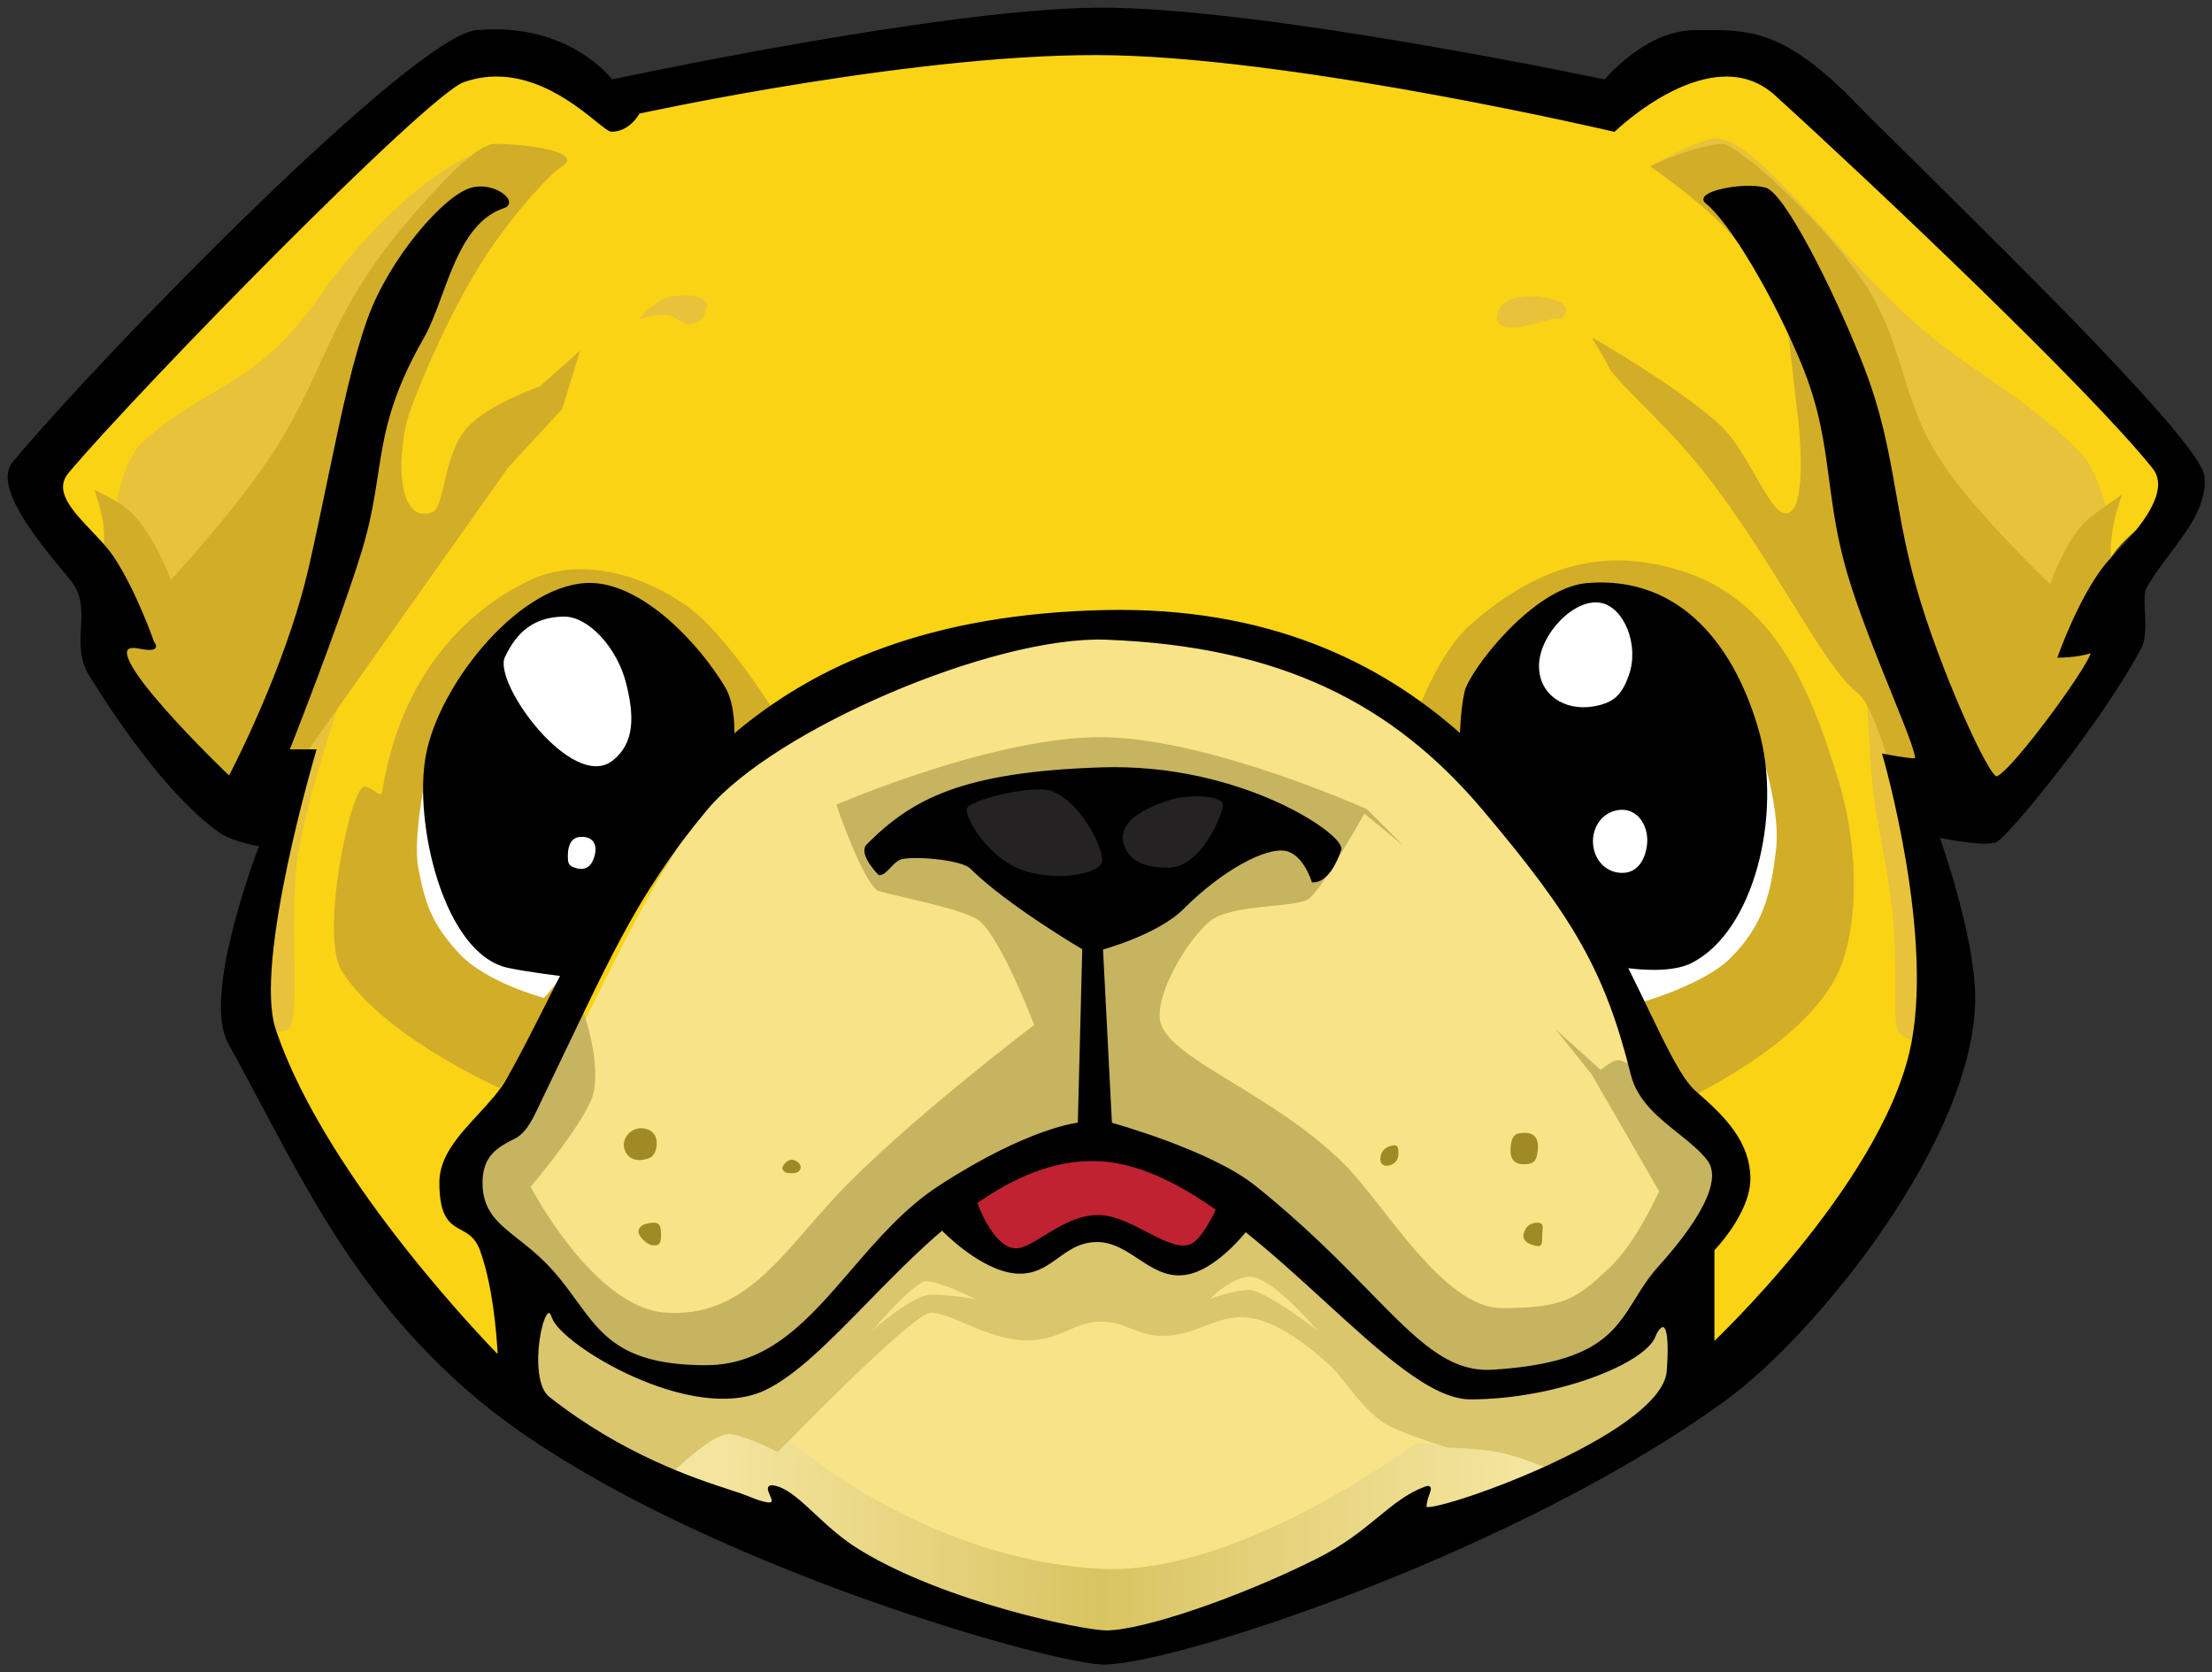 <svg width="246" height="186" viewBox="0 0 246 186" fill="none" xmlns="http://www.w3.org/2000/svg">
<rect x="0" y="0" width="246" height="186" fill="#333333" stroke="none"/>
<path d="M52.513 8.004C58.513 5.004 68.013 13.004 68.013 13.004C68.013 13.004 101.524 5.6 123.513 5.504C146.08 5.405 179.013 14.504 179.013 14.504C179.013 14.504 189.068 4.504 197.013 10.004C210.013 19.004 237.013 48.004 240.513 53.004C242.494 55.834 237.513 58.504 235.513 61.004C232.069 65.308 230.013 72.837 231.513 72.004C233.013 71.17 232.213 73.004 233.013 73.004C233.813 73.004 226.513 86.004 219.513 90.504C216.751 92.279 215.001 90.085 213.894 86.777C215.321 97.663 216.765 112.274 215.013 117.004C210.013 130.504 195.013 144.504 188.513 152.004C182.013 159.504 164.013 169.504 159.513 167.504C158.552 167.077 160.453 165.474 159.513 165.004C157.513 164.004 145.013 180.504 124.013 181.004C109.082 181.359 94.013 171.504 88.513 165.504C88.139 165.097 86.513 163.504 86.013 166.504C85.513 169.504 45.513 157.504 29.513 117.504C24.441 104.824 38.513 59.004 38.513 59.004C38.513 59.004 28.013 86.504 25.513 86.504C21.013 86.504 12.513 71.504 12.513 71.504C12.513 71.504 14.017 71.765 16.013 72.004C18.009 72.242 14.721 66.086 12.513 62.004C10.374 58.05 4.519 56.244 7.013 52.504C10.013 48.004 42.513 13.004 52.513 8.004Z" fill="#FAD314"/>
<path d="M190.013 15.504C186.597 16.642 183.513 18.504 183.513 18.504L191.013 21.504L207.013 47.004L224.513 70.004L236.013 65.004L233.013 60.004L234.513 57.504C234.513 57.504 233.341 52.39 231.513 50.504C224.934 43.715 219.567 41.797 212.513 35.504C203.238 27.229 194.513 14.004 190.013 15.504Z" fill="#E8C23A"/>
<path d="M55.513 16.504C58.786 16.504 62.513 17.504 62.513 17.504L59.013 19.004L35.013 48.504L20.013 68.504L16.513 63.504L13.013 55.504C13.013 55.504 13.9 50.835 16.013 49.004C23.513 42.504 28.513 43.004 35.513 33.004C41.38 24.621 50.513 16.504 55.513 16.504Z" fill="#E8C23A"/>
<path d="M172.513 35.504C170.242 36.202 166.016 37.327 166.513 35.004C166.915 33.123 169.099 32.81 171.013 33.004C172.579 33.162 174.794 33.637 174.013 35.004C173.579 35.762 173.347 35.247 172.513 35.504Z" fill="#E8C23A"/>
<path d="M74.013 35.004C72.828 34.917 71.013 35.504 71.013 35.504C71.013 35.504 72.858 33.295 74.513 33.004C76.337 32.683 79.188 32.779 78.513 34.504C78.157 35.413 77.965 35.789 77.013 36.004C75.808 36.276 75.244 35.094 74.013 35.004Z" fill="#E8C23A"/>
<path d="M33.013 96.004C33.894 88.932 38.513 76.004 38.513 76.004L34.513 78.504L28.513 104.004V114.504C28.513 114.504 31.096 115.019 32.013 114.504C33.513 113.659 32.141 103.003 33.013 96.004Z" fill="#E8C23A"/>
<path d="M208.013 84.504C207.822 81.19 207.513 76.004 207.513 76.004L212.013 86.004L215.513 105.504L213.513 116.004C213.513 116.004 211.373 115.584 211.013 114.504C210.513 113.004 211.005 107.06 210.513 102.004C209.86 95.294 208.401 91.234 208.013 84.504Z" fill="#E8C23A"/>
<path d="M76.513 67.503C80.719 70.503 86.013 79.003 86.013 79.003L66.013 108.003L55.513 121.003C55.513 121.003 42.525 115.223 38.013 108.003C35.513 104.003 39.013 87.503 40.513 87.503C41.508 87.503 42.355 88.986 42.513 88.003C44.513 75.503 51.513 68.003 59.013 64.503C64.108 62.125 70.805 63.432 76.513 67.503Z" fill="#D2AD28"/>
<path d="M204.513 108.003C200.831 116.281 187.013 122.503 187.013 122.503L174.513 100.003L157.513 79.503C157.513 79.503 159.897 72.694 163.513 69.503C172.013 62.003 179.513 61.142 187.013 63.503C197.013 66.652 201.192 75.889 204.513 87.003C206.919 95.057 206.514 103.503 204.513 108.003Z" fill="#D2AD28"/>
<path d="M191.513 16.003C188.183 16.211 183.513 18.503 183.513 18.503C183.513 18.503 188.681 22.074 191.513 25.003C194.344 27.932 198.513 34.003 198.513 34.003L200.013 47.003C200.013 47.003 201.013 56.003 199.013 57.003C197.013 58.003 194.871 50.83 191.513 47.503C187.545 43.573 177.013 37.503 177.013 37.503C177.013 37.503 178.504 39.985 179.013 41.003C179.513 42.003 183.519 45.754 186.513 49.003C195.619 58.885 202.394 73.915 206.513 77.003C208.513 78.503 210.513 86.503 210.513 86.503V87.003L222.013 90.003L235.013 74.003C235.013 74.003 236.139 67.446 235.013 63.503C234.013 60.003 236.013 55.003 236.013 55.003C236.013 55.003 233.9 56.442 232.513 57.503C229.8 59.579 228.013 65.003 228.013 65.003C228.013 65.003 219.777 57.14 216.013 51.503C211.157 44.232 211.961 38.212 207.013 31.003C202.168 23.945 193.013 15.91 191.513 16.003Z" fill="#D2AD28"/>
<path d="M56.513 52.003L33.513 84.503L24.513 87.503L14.013 75.503L11.513 61.503C11.513 61.503 11.633 59.669 11.513 58.503C11.347 56.902 10.513 54.503 10.513 54.503C10.513 54.503 12.774 55.532 14.013 56.503C16.912 58.777 19.013 64.503 19.013 64.503C19.013 64.503 27.431 55.443 31.513 48.503C36.513 40.004 37.013 34.503 45.013 25.003C48.685 20.643 53.013 16.003 55.013 16.003C58.1 16.003 65.081 16.791 62.513 18.503C61.013 19.503 57.895 22.944 55.013 27.003C50.512 33.342 46.513 43.003 45.513 46.003C44.164 50.049 43.967 58.352 48.013 57.003C49.513 56.503 49.274 50.453 52.013 47.503C54.452 44.876 60.013 43.003 60.013 43.003L64.513 39.003L62.513 45.503L56.513 52.003Z" fill="#D2AD28"/>
<path d="M54.513 132.002C54.513 126.502 58.323 127.718 60.013 124.502C76.564 93.002 80.513 73.002 122.513 71.002C157.601 69.332 176.014 99.002 182.013 120.502C183.513 125.878 191.013 125.502 190.513 130.502C189.963 136.001 186.829 136.485 184.513 141.502C181.513 148.002 177.013 152.627 164.513 152.002C154.513 151.502 145.506 126.652 122.513 125.502C99.52 124.353 95.513 152.784 76.513 152.002C68.985 151.693 67.013 148.002 61.513 140.221C59.189 136.934 54.513 136.028 54.513 132.002Z" fill="#F8E386" stroke="#F8E386"/>
<path fill-rule="evenodd" clip-rule="evenodd" d="M77.513 155.003C70.225 154.126 63.569 149.339 61.013 145.503C60.013 144.003 59.179 155.503 60.513 156.503C63.038 158.397 71.341 161.885 77.751 164.577C81.494 166.149 84.591 167.45 85.513 168.003C86.161 168.393 86.2 167.982 86.24 167.553C86.282 167.116 86.325 166.66 87.013 167.003C87.39 167.192 88.072 167.753 88.956 168.479C90.412 169.676 92.416 171.324 94.513 172.503C102.513 177.003 118.013 181.504 123.013 181.504C130.513 181.504 141.929 177.003 149.013 172.503C150.549 171.527 152.089 170.189 153.458 168.999C155.645 167.099 157.398 165.575 158.013 166.503C158.375 167.051 158.018 167.682 157.782 168.099C157.573 168.467 157.459 168.67 158.013 168.503C168.013 165.503 182.513 159.254 186.013 154.003C187.67 151.518 186.137 143.737 185.013 146.504C184.785 147.065 184.7 147.057 184.585 147.045C184.475 147.033 184.335 147.019 184.013 147.503C182.013 150.503 171.181 156.043 162.513 154.003C156.162 152.509 149.254 145.991 143.872 140.914C142.05 139.195 140.404 137.641 139.013 136.503C138.196 135.835 137.611 136.655 136.815 137.77C135.825 139.159 134.508 141.004 132.013 141.004C129.969 141.004 128.718 140.266 127.455 139.522C126.23 138.8 124.994 138.072 123.013 138.004C120.925 137.932 119.425 138.775 117.96 139.599C116.349 140.506 114.779 141.389 112.513 141.003C110.852 140.721 109.718 139.679 108.619 138.668C107.421 137.567 106.265 136.503 104.513 136.503C103.352 136.503 101.405 138.708 98.852 141.599C93.707 147.425 86.102 156.037 77.513 155.003Z" fill="#F8E386"/>
<path d="M192.513 106.504C189.58 109.499 182.513 111.504 182.513 111.504L180.013 107.504L192.013 101.003L195.013 81.004C195.013 81.004 198.122 89.177 197.513 94.504C196.936 99.547 196.065 102.876 192.513 106.504Z" fill="white"/>
<path d="M177.513 93.503C177.513 91.703 178.719 90.159 180.513 90.003C182.581 89.823 183.809 91.948 183.513 94.003C183.256 95.785 182.308 97.141 180.513 97.003C178.718 96.865 177.513 95.303 177.513 93.503Z" fill="white"/>
<path d="M171.513 74.003C171.513 70.504 175.513 66.297 178.513 67.003C181.013 67.591 182.674 71.709 181.513 75.003C180.731 77.221 179.833 78.125 177.513 78.503C174.352 79.018 171.513 77.206 171.513 74.003Z" fill="white"/>
<path d="M60.513 111.004L63.013 108.003L49.513 96.503L47.513 85.504C47.513 85.504 45.861 93.004 46.513 96.504C47.297 100.714 48.129 102.837 51.013 106.004C54.014 109.299 60.513 111.004 60.513 111.004Z" fill="white"/>
<path d="M63.513 95.004C63.532 93.899 63.908 93.019 65.013 93.004C66.263 92.986 66.799 93.787 66.513 95.004C66.252 96.112 65.612 96.799 64.513 96.504C63.57 96.25 63.496 95.98 63.513 95.004Z" fill="white"/>
<path d="M63.013 68.504C59.811 68.575 57.885 70.11 56.513 73.004C55.141 75.897 64.061 88.065 68.513 84.504C71.013 82.504 70.862 79.463 70.013 76.003C69.023 71.971 65.781 68.442 63.013 68.504Z" fill="white"/>
<path d="M64.513 111.503C64.513 111.503 66.863 117.45 66.013 121.503C65.384 124.503 59.013 132.003 59.013 132.003C59.013 132.003 65.981 145.442 74.013 146.003C82.821 146.619 86.973 139.445 93.013 133.003C100.513 125.003 115.013 114.003 115.013 114.003C115.013 114.003 111.513 104.755 109.013 102.503C107.347 101.003 98.013 99.421 97.513 99.004C95.716 97.504 93.013 89.504 93.013 89.504C93.013 89.504 110.94 81.723 123.013 82.004C134.811 82.277 152.013 90.003 152.013 90.003L156.013 94.003L151.732 90.503C150.658 92.408 146.799 99.146 145.513 100.003C144.013 101.003 136.913 100.503 134.513 102.503C132.013 104.587 128.513 110.503 129.013 113.503C129.715 117.717 141.513 121.503 149.513 129.503C154.013 134.003 160.513 145.503 167.013 145.503C174.013 145.503 175.355 144.42 179.013 141.003C181.951 138.259 184.513 132.503 184.513 132.503L177.013 119.503L173.013 114.503L178.013 119.003C178.013 119.003 179.005 118.221 179.513 118.003C180.479 117.589 182.013 119.003 182.013 119.003L193.513 130.503L182.513 147.003L174.013 152.503L161.513 153.003L144.013 138.503L125.513 126.503L111.513 129.503L98.013 139.503L86.013 151.503L75.013 153.503L64.513 148.503L57.513 139.503L51.013 134.003L52.513 128.503L64.513 111.503Z" fill="#C6B460"/>
<path d="M122.513 174.503C102.513 173.503 87.513 160.003 87.513 160.003L76.513 158.503L74.013 167.003L124.513 184.003L175.513 162.003L157.513 160.503C157.513 160.503 137.831 175.269 122.513 174.503Z" fill="url(#paint0_linear_799_147)"/>
<path fill-rule="evenodd" clip-rule="evenodd" d="M81.013 159.503C79.013 159.503 74.013 164.503 74.013 164.503L62.013 160.503L58.013 151.503L61.013 144.503L67.513 150.503L81.013 154.503L92.513 145.503L105.013 135.003L139.013 134.003L147.513 143.003L155.513 150.503L168.013 154.503L180.513 148.503L187.013 144.503L186.013 158.003L172.513 163.503C172.513 163.503 169.01 161.96 166.513 161.503C164.4 161.117 161.013 161.003 161.013 161.003C161.013 161.003 155.256 159.318 153.513 158.003C152.065 156.912 150.966 155.527 149.927 154.217C149.131 153.214 148.37 152.254 147.513 151.503C144.288 148.679 141.013 146.503 138.013 146.503C136.573 146.503 135.355 146.972 134.073 147.466C132.99 147.883 131.861 148.318 130.513 148.503C128.389 148.796 127.069 148.278 125.78 147.773C124.789 147.385 123.817 147.003 122.513 147.003C121.001 147.003 119.962 147.459 118.849 147.947C117.902 148.362 116.902 148.801 115.513 149.003C112.575 149.431 109.653 148.195 107.258 147.182C105.763 146.549 104.474 146.003 103.513 146.003C101.513 146.003 86.513 161.503 86.513 161.503C86.513 161.503 82.543 159.503 81.013 159.503ZM103.513 144.003C101.513 144.003 97.013 148.003 97.013 148.003C97.013 148.003 101.667 142.503 103.013 142.503C104.513 142.503 108.513 144.503 108.513 144.503C108.513 144.503 105.78 144.003 103.513 144.003ZM139.013 143.503C137.214 143.435 134.513 144.503 134.513 144.503C134.513 144.503 137.002 142.003 139.013 142.003C141.513 142.003 146.513 148.003 146.513 148.003C146.513 148.003 140.812 143.572 139.013 143.503Z" fill="#D9C66D"/>
<path d="M121.013 126.503L106.513 133.503L113.513 140.503L122.513 136.503L130.513 141.003L138.013 133.503L121.013 126.503Z" fill="#C02231"/>
<path d="M122.013 135.296C118.212 135.367 115.013 139.003 113.013 139.003C110.316 139.003 108.513 133.763 108.513 133.763C107.238 134.658 105.992 135.643 104.774 136.682C104.774 136.682 109.085 141.209 113.013 141.503C116.931 141.798 118.083 138.002 122.013 138.002C126.013 138.002 128.226 142.74 132.513 141.503C135.606 140.611 138.513 136.849 138.513 136.849C137.482 136.029 136.443 135.241 135.398 134.503C135.398 134.503 133.9 137.871 132.513 138.503C130.013 139.642 125.769 135.226 122.013 135.296Z" fill="black"/>
<path fill-rule="evenodd" clip-rule="evenodd" d="M10.013 75.002C14.013 81.502 19.513 89.002 24.513 92.502C26.03 93.564 29.013 94.002 29.013 94.002C29.013 94.002 22.513 110.602 25.513 116.002C26.824 118.363 28.072 120.711 29.311 123.041C35.154 134.037 40.795 144.653 52.013 154.502C72.513 172.502 117.517 185.231 123.013 185.002C132.013 184.627 169.513 172.002 192.013 155.502C202.028 148.157 219.513 126.502 219.513 111.002C219.513 104.082 215.513 93.003 215.513 93.003C215.513 93.003 220.801 94.109 222.013 93.503C223.225 92.897 233.513 80.503 238.013 72.003C238.53 71.027 238.454 69.365 238.39 67.935C238.342 66.868 238.299 65.931 238.513 65.503C239.143 64.244 240.126 62.938 241.14 61.592C243.181 58.884 245.347 56.009 245.013 53.003C244.619 49.461 225.01 30.111 213.312 18.568C210.152 15.45 207.569 12.902 206.098 11.388C198.39 3.456 194.45 3.475 189.39 3.501C189.102 3.502 188.809 3.503 188.513 3.503C183.013 3.503 178.513 9.003 178.513 9.003C178.513 9.003 140.013 0.854 122.013 1.002C104.513 1.146 68.013 9.002 68.013 9.002C68.013 9.002 63.323 2.565 53.013 3.502C46.041 4.136 11.513 39.502 1.513 51.502C-0.646 54.092 4.546 60.327 7.152 63.458C7.49 63.862 7.784 64.216 8.013 64.502C9.344 66.166 9.251 67.993 9.157 69.855C9.069 71.575 8.981 73.325 10.013 75.002ZM35.013 83.502H32.013C32.013 83.502 37.371 69.994 40.013 61.503C41.069 58.11 41.485 55.392 41.884 52.796C42.574 48.297 43.209 44.16 47.013 37.502C47.762 36.19 48.374 34.527 49.012 32.792C50.503 28.741 52.138 24.295 56.013 23.003C57.513 22.503 55.013 20.378 52.513 21.003C49.513 21.753 43.381 28.873 41.013 35.503C39.4 40.02 38.203 45.577 36.886 51.906C36.798 52.328 36.709 52.753 36.62 53.182C35.974 56.29 35.292 59.574 34.513 63.003C31.899 74.503 25.513 86.503 25.513 86.503C25.513 86.503 8.935 70.683 15.513 72.002C18.013 72.503 17.013 71.503 17.013 71.503C17.013 71.503 15.04 65.777 12.513 62.003C11.883 61.063 10.982 60.115 10.084 59.169C7.906 56.877 5.745 54.602 7.513 52.503C15.513 43.003 47.422 10.447 51.513 9.003C58.071 6.689 63.694 11.22 66.412 13.411C67.218 14.06 67.768 14.503 68.013 14.503C70.013 14.503 71.013 12.503 71.013 12.503C71.013 12.503 103.013 5.489 124.013 6.003C145.547 6.531 179.513 14.503 179.513 14.503C179.513 14.503 190.329 3.973 197.513 10.503C208.513 20.502 232.408 43.122 239.513 52.003C241.513 54.503 238.513 58.503 235.013 62.003C231.731 65.285 229.013 73.002 229.013 73.002C229.013 73.002 231.03 72.996 232.513 72.503C234.013 72.005 223.513 86.503 222.013 86.503C221.013 86.503 215.531 74.362 213.013 65.502C211.88 61.519 211.282 58.113 210.704 54.825C209.898 50.237 209.132 45.88 207.013 40.503C203.635 31.935 198.284 21.505 196.284 21.003C193.708 20.358 188.513 21.503 189.784 22.503C192.443 24.595 197.376 32.884 200.513 40.502C202.501 45.333 203.023 49.249 203.57 53.351C203.985 56.467 204.415 59.69 205.513 63.503C206.709 67.659 208.813 72.867 210.507 77.056C212.223 81.303 213.516 84.504 213.013 84.503C212.017 84.502 209.513 84.002 209.513 84.002C209.513 84.002 215.449 104.399 212.513 117.002C208.985 132.145 190.513 149.502 190.513 149.502V139.002C190.513 139.002 194.573 134.854 194.513 131.003C194.453 127.153 191.894 124.399 188.513 121.502C186.952 120.165 185.292 116.715 183.107 112.173C182.406 110.718 181.652 109.15 180.829 107.503C176.848 99.534 171.273 89.721 162.513 81.868C153.395 73.694 140.826 67.644 123.013 68.003C103.546 68.397 90.683 74.04 81.513 81.902C72.569 89.57 67.137 99.349 62.513 108.426C62.001 109.43 61.5 110.425 61.005 111.408C59.484 114.427 58.022 117.328 56.513 120.003C55.708 121.43 54.481 122.76 53.251 124.093C51.136 126.386 49.013 128.688 49.013 131.503C49.013 135.402 50.153 136.021 51.353 136.673C52.153 137.107 52.98 137.556 53.513 139.002C55.279 143.797 55.513 151.003 55.513 151.003C55.513 151.003 36.197 131.557 30.513 114.503C28.013 107.003 35.013 83.502 35.013 83.502ZM60.965 155.463C58.341 153.393 60.456 143.331 61.513 146.502C62.513 149.502 77.013 158.292 85.013 154.502C88.441 152.878 92.195 149.04 96.322 144.821L96.323 144.82C98.981 142.102 101.794 139.226 104.774 136.682C105.992 135.643 107.238 134.658 108.513 133.763C112.693 130.826 117.183 128.846 122.013 129.002C126.455 129.145 130.98 131.383 135.398 134.503C136.443 135.241 137.482 136.029 138.513 136.849C141.585 139.296 144.582 142.038 147.439 144.651C153.708 150.387 159.299 155.502 163.513 155.502C173.013 155.502 183.013 151.502 184.013 148.502C184.255 147.775 186.061 145.179 185.513 152.502C184.964 159.825 158.62 168.845 158.513 167.679C158.467 167.183 158.658 166.642 158.809 166.214C159.013 165.635 159.144 165.265 158.513 165.502C156.551 166.238 155.071 167.454 153.364 168.857C151.589 170.314 149.57 171.973 146.513 173.502C137.563 177.977 127.013 181.502 123.013 181.502C120.513 181.502 105.035 178.355 95.513 172.502C93.482 171.254 91.865 169.748 90.461 168.439C88.989 167.068 87.75 165.915 86.513 165.502C85.254 165.083 85.492 165.631 85.748 166.224C86.103 167.046 86.496 167.953 83.013 166.502C82.608 166.333 81.975 166.127 81.151 165.859C77.28 164.597 69.211 161.967 60.965 155.463ZM120.513 105.502L120.013 125.003C120.013 125.003 114.513 125.505 104.513 132.003C100.689 134.488 97.67 137.996 94.756 141.382C90.048 146.852 85.616 152.002 78.513 152.002C69.239 152.002 66.846 148.7 63.982 144.75C62.986 143.376 61.932 141.923 60.513 140.503C59.508 139.499 58.501 138.705 57.575 137.977C55.276 136.165 53.483 134.754 53.513 131.503C53.541 128.365 55.368 127.439 57.188 126.517C58.556 125.823 59.258 124.063 60.013 122.503C67.513 107.003 70.434 99.698 78.513 90.003C86.013 81.003 110.513 70.535 123.013 71.003C142.513 71.734 155.013 78.166 165.013 90.003C175.15 102.003 178.63 107.975 181.513 119.503C182.225 122.353 184.54 124.198 186.715 125.931C187.974 126.935 189.186 127.901 190.013 129.003C192.266 132.008 186.878 138.375 184.513 141.003C183.446 142.189 182.691 143.406 181.959 144.585C179.604 148.379 177.491 151.783 166.013 152.502C161.036 152.814 157.556 149.253 152.178 143.75C148.91 140.407 144.942 136.347 139.513 132.003C134.513 128.003 123.513 125.003 123.513 125.003L122.513 105.502C122.513 105.502 128.666 103.85 131.513 101.003C135.86 96.656 140.742 94.049 143.013 94.503C145.083 94.918 146.013 98.003 146.013 98.003C147.513 98.003 148.513 96.002 149.013 94.503C149.513 93.005 138.013 85.003 122.513 85.503C107.013 86.003 101.513 89.003 96.513 94.003C95.564 94.952 97.785 97.193 97.785 97.193C98.179 97.193 98.511 96.84 98.889 96.44C99.21 96.099 99.563 95.725 100.013 95.503C101.029 95.003 106.909 95.4 108.013 96.503C112.013 100.503 120.513 105.502 120.513 105.502Z" fill="black"/>
<path d="M180.829 107.503C180.829 107.503 185.498 108.261 188.013 107.003C195.013 103.503 198.013 90.503 195.513 81.503C192.95 72.277 187.013 64.128 176.513 65.003C170.513 65.503 163.495 74.764 163.013 77.003C162.531 79.242 162.513 81.868 162.513 81.868C171.273 89.721 176.848 99.534 180.829 107.503Z" fill="black"/>
<path d="M81.513 81.902C81.513 81.902 81.715 78.507 80.513 76.503C77.513 71.503 71.522 65.309 66.013 65.003C58.248 64.572 49.013 76.003 47.513 84.003C46.106 91.503 49.513 106.003 56.513 107.503C58.831 108 62.513 108.426 62.513 108.426C67.137 99.349 72.569 89.57 81.513 81.902Z" fill="black"/>
<path d="M108.513 133.763C112.693 130.826 117.183 128.846 122.013 129.002C126.455 129.145 130.98 131.383 135.398 134.503M108.513 133.763C108.513 133.763 110.316 139.003 113.013 139.003C115.013 139.003 118.212 135.367 122.013 135.296C125.769 135.226 130.013 139.642 132.513 138.503C133.9 137.871 135.398 134.503 135.398 134.503M108.513 133.763C107.238 134.658 105.992 135.643 104.774 136.682M104.774 136.682C104.774 136.682 109.085 141.209 113.013 141.503C116.931 141.798 118.083 138.002 122.013 138.002C126.013 138.002 128.226 142.74 132.513 141.503C135.606 140.611 138.513 136.849 138.513 136.849M104.774 136.682C101.794 139.226 98.981 142.102 96.323 144.82L96.322 144.821C92.195 149.04 88.441 152.878 85.013 154.502C77.013 158.292 62.513 149.502 61.513 146.502C60.456 143.331 58.341 153.393 60.965 155.463C69.211 161.967 77.28 164.597 81.151 165.859C81.975 166.127 82.608 166.333 83.013 166.502C86.496 167.953 86.103 167.046 85.748 166.224C85.492 165.631 85.254 165.083 86.513 165.502C87.75 165.915 88.989 167.068 90.461 168.439C91.865 169.748 93.482 171.254 95.513 172.502C105.035 178.355 120.513 181.502 123.013 181.502C127.013 181.502 137.563 177.977 146.513 173.502C149.57 171.973 151.589 170.314 153.364 168.857C155.071 167.454 156.551 166.238 158.513 165.502C159.144 165.265 159.013 165.635 158.809 166.214C158.658 166.642 158.467 167.183 158.513 167.679C158.62 168.845 184.964 159.825 185.513 152.502C186.061 145.179 184.255 147.775 184.013 148.502C183.013 151.502 173.013 155.502 163.513 155.502C159.299 155.502 153.708 150.387 147.439 144.651C144.582 142.038 141.585 139.296 138.513 136.849M135.398 134.503C136.443 135.241 137.482 136.029 138.513 136.849M180.829 107.503C181.652 109.15 182.406 110.718 183.107 112.173C185.292 116.715 186.952 120.165 188.513 121.502C191.894 124.399 194.453 127.153 194.513 131.003C194.573 134.854 190.513 139.002 190.513 139.002V149.502C190.513 149.502 208.985 132.145 212.513 117.002C215.448 104.399 209.513 84.002 209.513 84.002C209.513 84.002 212.017 84.502 213.013 84.503C213.516 84.504 212.223 81.303 210.507 77.056C208.813 72.867 206.709 67.659 205.513 63.503C204.415 59.69 203.985 56.467 203.57 53.351C203.023 49.249 202.501 45.333 200.513 40.502C197.376 32.884 192.443 24.595 189.784 22.503C188.513 21.503 193.708 20.358 196.284 21.003C198.284 21.505 203.635 31.935 207.013 40.503C209.132 45.88 209.898 50.237 210.704 54.825C211.282 58.113 211.88 61.519 213.013 65.502C215.531 74.362 221.013 86.503 222.013 86.503C223.513 86.503 234.013 72.005 232.513 72.503C231.03 72.996 229.013 73.002 229.013 73.002C229.013 73.002 231.731 65.285 235.013 62.003C238.513 58.503 241.513 54.503 239.513 52.003C232.408 43.122 208.513 20.502 197.513 10.503C190.329 3.973 179.513 14.503 179.513 14.503C179.513 14.503 145.547 6.531 124.013 6.003C103.013 5.489 71.013 12.503 71.013 12.503C71.013 12.503 70.013 14.503 68.013 14.503C67.768 14.503 67.218 14.06 66.412 13.411C63.694 11.22 58.071 6.689 51.513 9.003C47.422 10.447 15.513 43.003 7.513 52.503C5.745 54.602 7.906 56.877 10.084 59.169C10.982 60.115 11.883 61.063 12.513 62.003C15.04 65.777 17.013 71.503 17.013 71.503C17.013 71.503 18.013 72.503 15.513 72.002C8.935 70.683 25.513 86.503 25.513 86.503C25.513 86.503 31.899 74.503 34.513 63.003C35.292 59.574 35.974 56.29 36.62 53.182C36.709 52.753 36.798 52.328 36.886 51.906C38.203 45.577 39.4 40.02 41.013 35.503C43.381 28.873 49.513 21.753 52.513 21.003C55.013 20.378 57.513 22.503 56.013 23.003C52.138 24.295 50.503 28.741 49.012 32.792C48.374 34.527 47.762 36.19 47.013 37.502C43.209 44.16 42.574 48.297 41.884 52.796C41.485 55.392 41.069 58.11 40.013 61.503C37.371 69.994 32.013 83.502 32.013 83.502H35.013C35.013 83.502 28.013 107.003 30.513 114.503C36.197 131.557 55.513 151.003 55.513 151.003C55.513 151.003 55.279 143.797 53.513 139.002C52.98 137.556 52.153 137.107 51.353 136.673C50.153 136.021 49.013 135.402 49.013 131.503C49.013 128.688 51.136 126.386 53.251 124.093C54.481 122.76 55.708 121.43 56.513 120.003C58.022 117.328 59.484 114.427 61.005 111.408C61.5 110.425 62.001 109.43 62.513 108.426M180.829 107.503C180.829 107.503 185.498 108.261 188.013 107.003C195.013 103.503 198.013 90.503 195.513 81.503C192.95 72.277 187.013 64.128 176.513 65.003C170.513 65.503 163.495 74.764 163.013 77.003C162.531 79.242 162.513 81.868 162.513 81.868M180.829 107.503C176.848 99.534 171.273 89.721 162.513 81.868M162.513 81.868C153.395 73.694 140.826 67.644 123.013 68.003C103.546 68.397 90.683 74.04 81.513 81.902M81.513 81.902C81.513 81.902 81.715 78.507 80.513 76.503C77.513 71.503 71.522 65.309 66.013 65.003C58.248 64.572 49.013 76.003 47.513 84.003C46.106 91.503 49.513 106.003 56.513 107.503C58.831 108 62.513 108.426 62.513 108.426M81.513 81.902C72.569 89.57 67.137 99.349 62.513 108.426M60.013 122.503C67.513 107.003 70.434 99.698 78.513 90.003C86.013 81.003 110.513 70.535 123.013 71.003C142.513 71.734 155.013 78.166 165.013 90.003C175.15 102.003 178.63 107.975 181.513 119.503C182.225 122.353 184.54 124.198 186.715 125.931C187.974 126.935 189.186 127.901 190.013 129.003C192.266 132.008 186.878 138.375 184.513 141.003C183.446 142.189 182.691 143.406 181.959 144.585C179.604 148.379 177.491 151.783 166.013 152.502C161.036 152.814 157.556 149.253 152.178 143.75C148.91 140.407 144.942 136.347 139.513 132.003C134.513 128.003 123.513 125.003 123.513 125.003L122.513 105.502C122.513 105.502 128.666 103.85 131.513 101.003C135.86 96.656 140.742 94.049 143.013 94.503C145.083 94.918 146.013 98.003 146.013 98.003C147.513 98.003 148.513 96.002 149.013 94.503C149.513 93.005 138.013 85.003 122.513 85.503C107.013 86.003 101.513 89.003 96.513 94.003C95.564 94.952 97.785 97.193 97.785 97.193C98.179 97.193 98.511 96.84 98.889 96.44C99.21 96.099 99.563 95.725 100.013 95.503C101.029 95.003 106.909 95.4 108.013 96.503C112.013 100.503 120.513 105.502 120.513 105.502L120.013 125.003C120.013 125.003 114.513 125.505 104.513 132.003C100.689 134.488 97.67 137.996 94.756 141.382C90.048 146.852 85.616 152.002 78.513 152.002C69.239 152.002 66.846 148.7 63.982 144.75C62.986 143.376 61.932 141.923 60.513 140.503C59.508 139.499 58.501 138.705 57.575 137.977C55.276 136.165 53.483 134.754 53.513 131.503C53.541 128.365 55.368 127.439 57.188 126.517C58.556 125.823 59.258 124.063 60.013 122.503ZM1.513 51.502C11.513 39.502 46.041 4.136 53.013 3.502C63.323 2.565 68.013 9.002 68.013 9.002C68.013 9.002 104.513 1.146 122.013 1.002C140.013 0.854 178.513 9.003 178.513 9.003C178.513 9.003 183.013 3.503 188.513 3.503C188.809 3.503 189.102 3.502 189.39 3.501C194.45 3.475 198.39 3.456 206.098 11.388C207.569 12.902 210.152 15.45 213.312 18.568C225.01 30.111 244.619 49.461 245.013 53.003C245.347 56.009 243.181 58.884 241.14 61.592C240.126 62.938 239.143 64.244 238.513 65.503C238.299 65.931 238.342 66.868 238.39 67.935C238.454 69.365 238.53 71.027 238.013 72.003C233.513 80.503 223.225 92.897 222.013 93.503C220.801 94.109 215.513 93.003 215.513 93.003C215.513 93.003 219.513 104.082 219.513 111.002C219.513 126.502 202.028 148.157 192.013 155.502C169.513 172.002 132.013 184.627 123.013 185.002C117.517 185.231 72.513 172.502 52.013 154.502C40.795 144.653 35.154 134.037 29.311 123.041C28.072 120.711 26.824 118.363 25.513 116.002C22.513 110.602 29.013 94.002 29.013 94.002C29.013 94.002 26.03 93.564 24.513 92.502C19.513 89.002 14.013 81.502 10.013 75.002C8.981 73.325 9.069 71.575 9.157 69.855C9.251 67.993 9.344 66.166 8.013 64.502C7.784 64.216 7.49 63.862 7.152 63.458C4.546 60.327 -0.646 54.092 1.513 51.502Z" stroke="black" stroke-width="0.3"/>
<path d="M117.013 88.004C120.533 89.412 123.013 95.034 122.513 96.004C121.739 97.503 116.381 98.071 113.013 96.504C109.998 95.101 107.513 91.504 107.513 90.004C107.513 89.004 115.013 87.204 117.013 88.004Z" fill="#242222"/>
<path d="M130.013 89.004C127.386 89.856 124.14 91.384 125.013 94.004C125.703 96.075 127.83 96.526 130.013 96.504C133.613 96.467 136.013 90.503 136.013 89.504C136.013 88.504 132.249 88.278 130.013 89.004Z" fill="#242222"/>
<path d="M168.013 127.503C168.135 126.405 168.408 126.018 169.513 126.003C170.763 125.986 171.151 126.761 171.013 128.003C170.891 129.101 170.617 129.488 169.513 129.503C168.263 129.52 167.875 128.746 168.013 127.503Z" fill="#9F8A25"/>
<path d="M169.513 137.003C169.757 136.343 170.309 135.981 171.013 136.003C171.841 136.03 171.494 136.675 171.513 137.503C171.536 138.479 171.446 138.79 170.513 138.503C169.678 138.246 169.21 137.822 169.513 137.003Z" fill="#9F8A25"/>
<path d="M153.513 129.003C153.474 128.3 153.849 127.738 154.513 127.503C155.433 127.178 155.567 127.528 155.513 128.503C155.448 129.673 153.578 130.173 153.513 129.003Z" fill="#9F8A25"/>
<path d="M87.013 130.003C86.934 129.766 87.46 129.003 88.013 129.003C88.565 129.003 89.188 129.479 89.013 130.003C88.875 130.418 88.449 130.503 88.013 130.503C87.576 130.503 87.151 130.418 87.013 130.003Z" fill="#9F8A25"/>
<path d="M73.013 127.503C73.169 126.41 72.611 125.625 71.513 125.503C70.141 125.351 68.969 126.734 69.513 128.003C69.927 128.97 70.793 129.114 71.513 129.003C72.478 128.855 72.875 128.47 73.013 127.503Z" fill="#9F8A25"/>
<path d="M73.513 137.503C73.513 136.527 73.486 135.919 72.513 136.003C71.811 136.064 71.013 136.299 71.013 137.003C71.013 137.503 71.888 138.414 72.513 138.503C73.137 138.592 73.513 138.48 73.513 137.503Z" fill="#9F8A25"/>
<path d="M177.154 93.582C177.154 91.781 178.361 90.238 180.154 90.082C182.222 89.901 183.451 92.027 183.154 94.082C182.897 95.863 181.949 97.22 180.154 97.082C178.36 96.944 177.154 95.382 177.154 93.582Z" fill="white"/>
<path d="M171.155 74.082C171.155 70.582 175.154 66.376 178.154 67.082C180.654 67.67 182.316 71.787 181.154 75.082C180.373 77.299 179.475 78.203 177.154 78.582C173.994 79.097 171.155 77.284 171.155 74.082Z" fill="white"/>
<path d="M63.154 95.082C63.174 93.978 63.55 93.097 64.654 93.082C65.905 93.065 66.441 93.865 66.154 95.082C65.894 96.19 65.254 96.878 64.154 96.582C63.212 96.329 63.137 96.058 63.154 95.082Z" fill="white"/>
<path d="M62.654 68.582C59.453 68.654 57.526 70.188 56.154 73.082C54.783 75.976 63.703 88.144 68.154 84.582C70.654 82.582 70.504 79.542 69.654 76.082C68.665 72.05 65.423 68.52 62.654 68.582Z" fill="white"/>
<defs>
<linearGradient id="paint0_linear_799_147" x1="80.013" y1="169.503" x2="168.513" y2="171.003" gradientUnits="userSpaceOnUse">
<stop stop-color="#F4E59E"/>
<stop offset="0.481" stop-color="#D9C462"/>
<stop offset="1" stop-color="#F4E59E"/>
</linearGradient>
</defs>
</svg>
